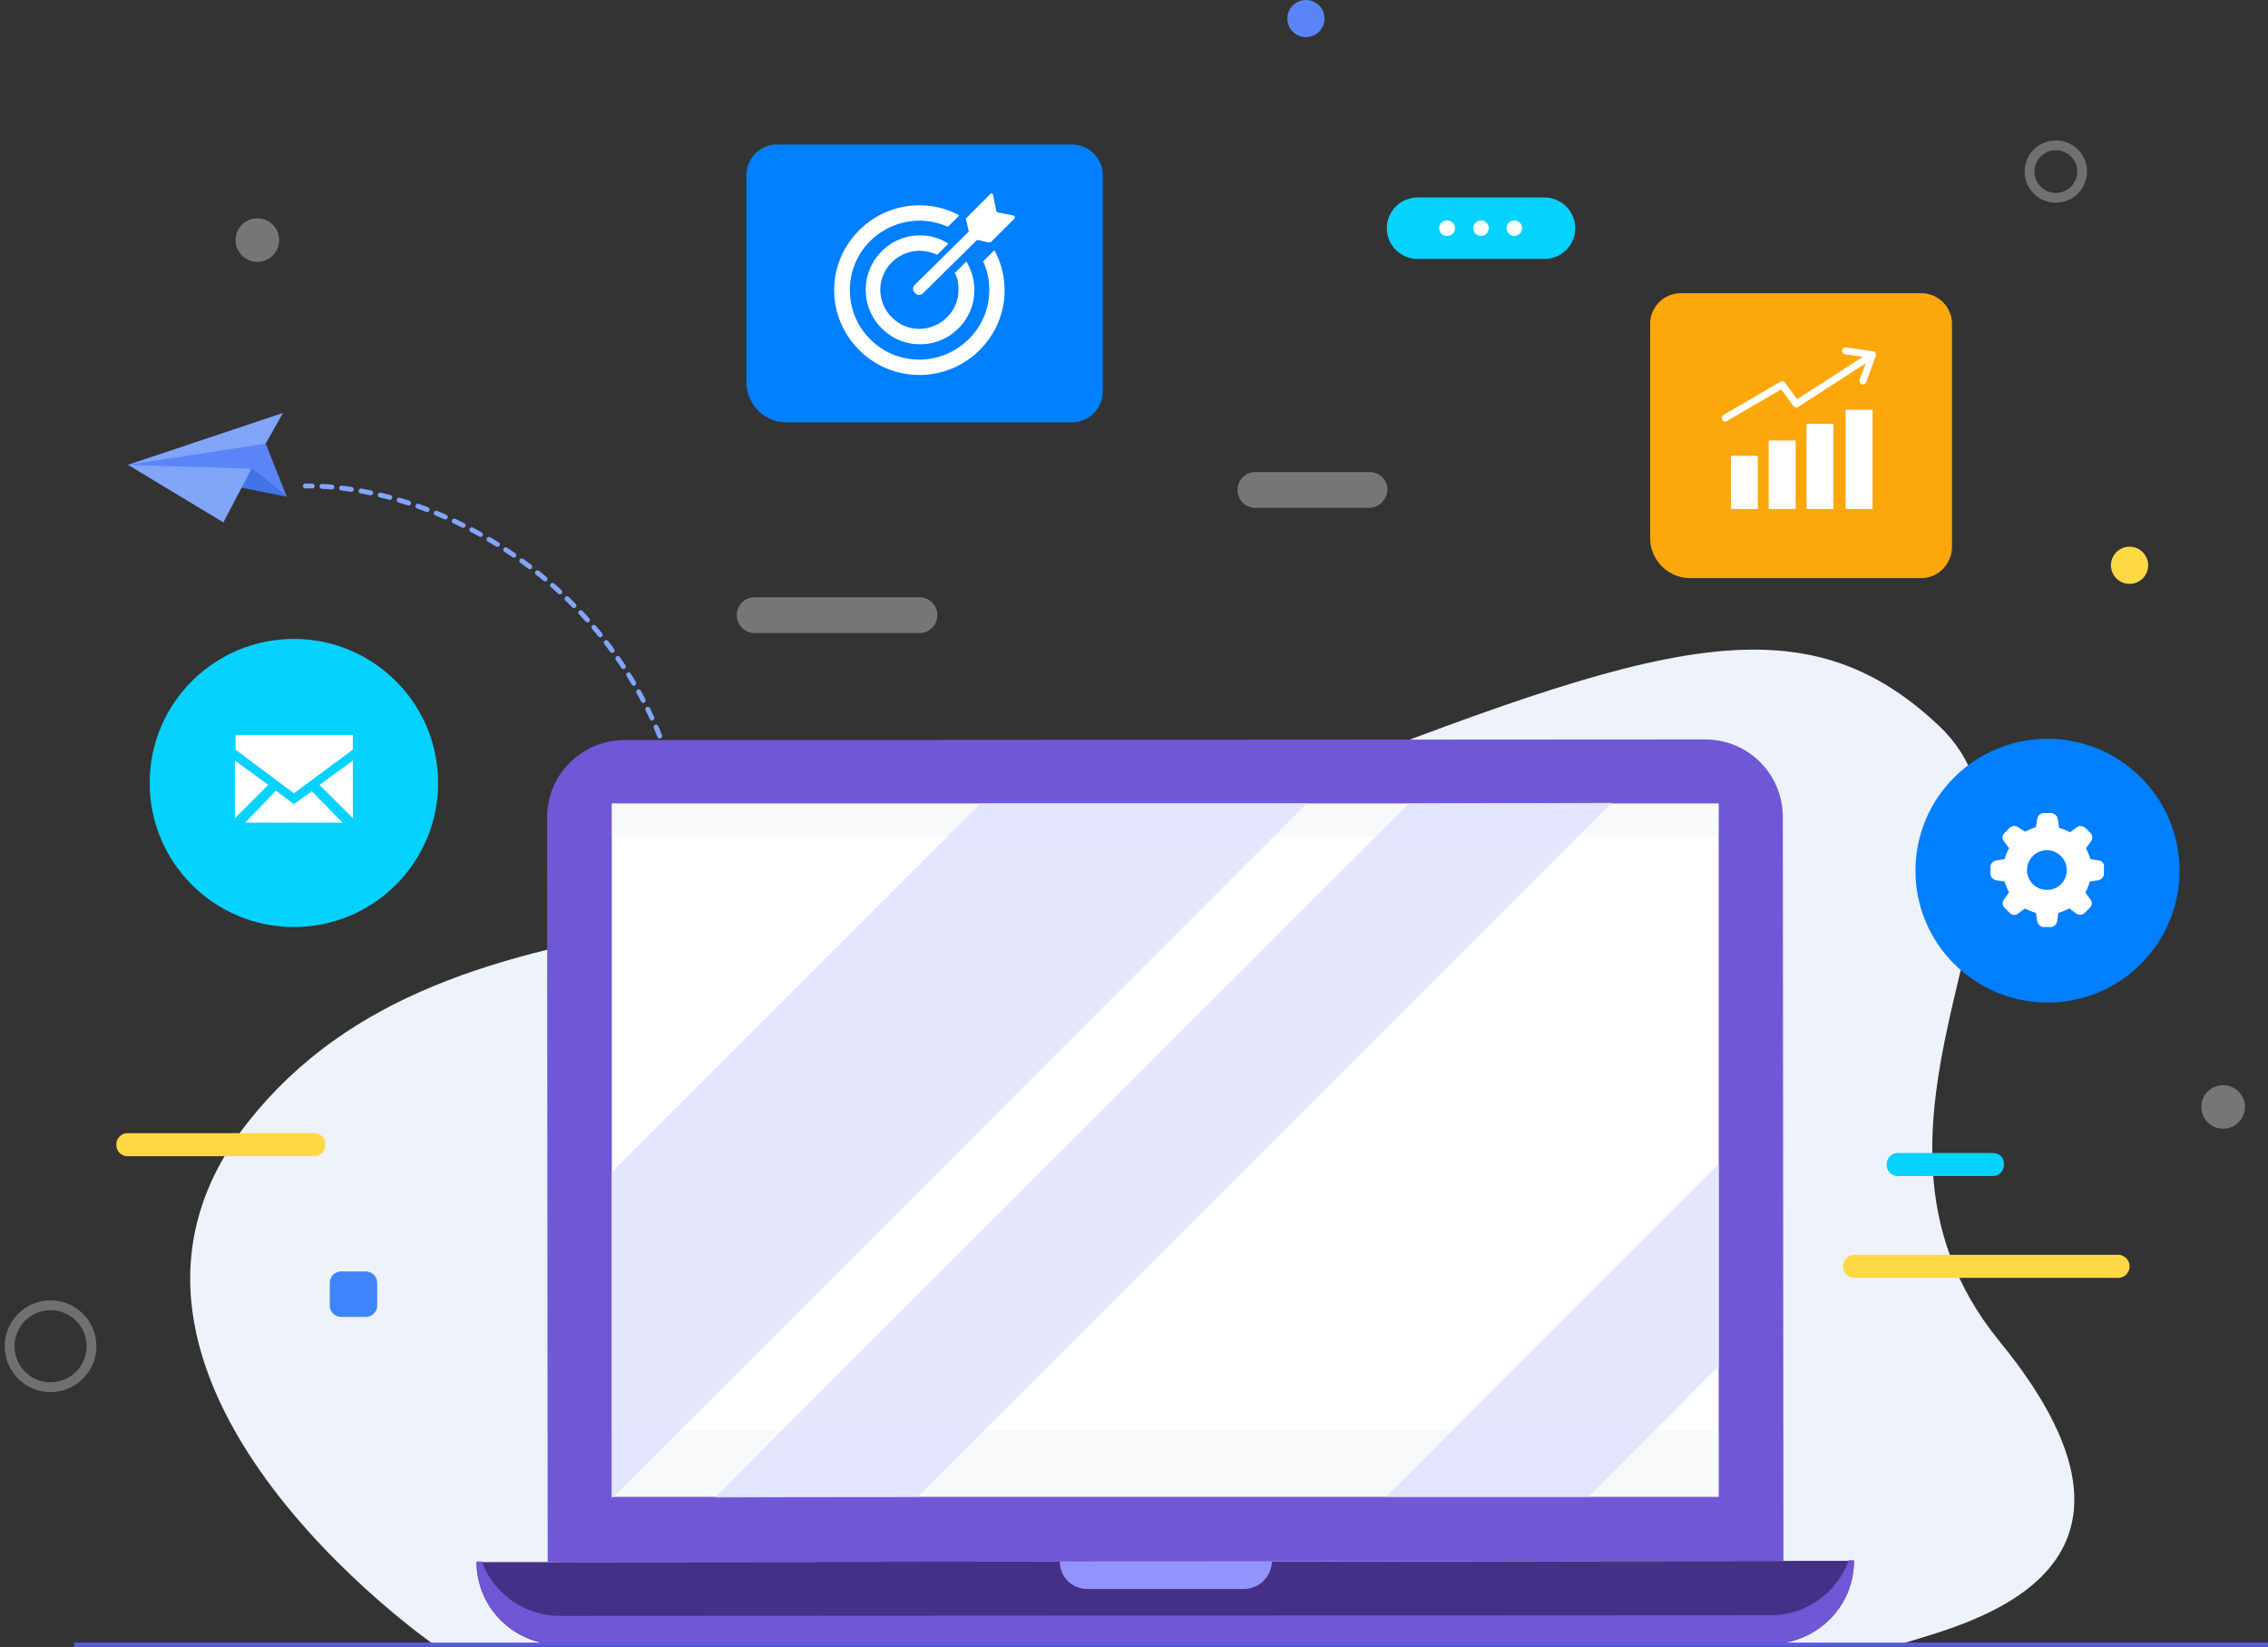 <svg width="471" height="342" viewBox="0 0 471 342" fill="none" xmlns="http://www.w3.org/2000/svg"><rect x="0" y="0" width="471" height="342" fill="#333333" stroke="none"/><path d="M90.315 341.601S9.652 285.775 51.58 232.874c41.928-52.902 124.854-34.16 207.114-66.194 82.26-32.033 114.072-44.262 144.021-15.95 29.284 27.78-25.423 81.213 12.512 127.735 41.13 50.243-11.181 59.415-21.164 63.136H90.314z" fill="#EEF2FA"/><path d="M174.172 176.383c-19.434 13.425-29.55 21.799-31.28 1.329-4.393-50.376-47.786-76.959-79.465-76.827" stroke="#80A5F9" stroke-width="1.018" stroke-miterlimit="10" stroke-linecap="round" stroke-linejoin="round" stroke-dasharray="2.04 2.04"/><path d="M47.188 91.98c-.133-.133 7.986.133 7.986.133l4.393 11.032-7.321-5.848-8.652 3.057-17.038-3.855 20.632-4.52z" fill="#5B84F8"/><path d="M26.556 96.5l33.01 6.645-7.32-5.848-25.69-.798z" fill="#4174E5"/><path d="M26.556 96.5l32.212-10.767-3.594 6.38-28.618 4.386 25.69.798-5.857 11.165-19.833-11.963z" fill="#80A5F9"/><path d="M320.744 53.76h-26.355c-3.461 0-6.389-2.791-6.389-6.38 0-3.456 2.795-6.38 6.389-6.38h26.355c3.461 0 6.389 2.791 6.389 6.38s-2.928 6.38-6.389 6.38z" fill="#06D2FF"/><path d="M300.518 48.976a1.596 1.596 0 1 0-.01-3.19 1.596 1.596 0 1 0 .01 3.19zM307.573 48.975a1.596 1.596 0 1 0-1.602-1.59c.003.881.72 1.593 1.602 1.59zM314.495 48.975a1.596 1.596 0 1 0-1.602-1.59c.002.881.72 1.593 1.602 1.59z" fill="#fff"/><path d="M61.031 192.466c16.54 0 29.95-13.389 29.95-29.906s-13.41-29.907-29.95-29.907-29.949 13.39-29.949 29.907 13.409 29.906 29.95 29.906z" fill="#06D2FF"/><path d="M48.785 169.87l6.922-6.912-6.922-5.05v11.962zM64.758 164.288l-3.727 2.658-3.727-2.791-6.39 6.646h20.233l-6.39-6.513zM66.355 162.958l6.922 6.912v-11.962l-6.922 5.05z" fill="#fff"/><path d="M61.03 164.686l12.246-9.038v-3.057H48.918v3.057l12.112 9.038z" fill="#fff"/><path d="M398.989 120.026h-47.918a8.345 8.345 0 0 1-8.386-8.374V67.257c0-3.456 2.795-6.38 6.389-6.38h49.915c3.461 0 6.389 2.791 6.389 6.38v46.389c-.133 3.588-2.928 6.38-6.389 6.38z" fill="#FCA70C"/><path d="M383.283 72.84l5.59.797-15.84 10.235-2.928-3.988-11.846 6.912M386.876 79.087l1.997-5.45" stroke="#fff" stroke-width="1.451" stroke-miterlimit="10" stroke-linecap="round" stroke-linejoin="round"/><path d="M365.047 94.638h-5.59v11.032h5.59V94.638zM372.9 91.448h-5.59v14.222h5.59V91.448zM380.754 87.992h-5.591v17.678h5.591V87.992zM388.873 85.068h-5.59v20.602h5.59V85.068z" fill="#fff"/><path d="M425.211 208.151c15.144 0 27.42-12.259 27.42-27.381 0-15.123-12.276-27.382-27.42-27.382-15.143 0-27.42 12.259-27.42 27.382 0 15.122 12.277 27.381 27.42 27.381z" fill="#007FFF"/><path d="M435.86 178.643l-1.731-.266a16.263 16.263 0 0 0-.931-2.26l1.065-1.462c.399-.531.266-1.329-.134-1.728l-1.064-1.063c-.533-.399-1.198-.532-1.731-.133l-1.464 1.063c-.666-.398-1.464-.664-2.263-.93l-.266-1.861c-.133-.664-.666-1.063-1.331-1.196h-1.597c-.666 0-1.198.532-1.331 1.196l-.267 1.728c-.798.266-1.464.532-2.262.931l-1.465-.931c-.532-.399-1.331-.266-1.73.133l-1.065 1.063c-.532.532-.532 1.197-.133 1.728l1.065 1.462c-.399.665-.666 1.463-.932 2.26l-1.73.266c-.666.133-1.198.664-1.198 1.329v1.462c0 .665.532 1.196 1.198 1.329l1.73.266c.266.798.533 1.462.932 2.26l-1.065 1.462c-.399.532-.266 1.329.133 1.728l1.065 1.063c.532.532 1.198.532 1.73.133l1.465-1.063c.665.399 1.464.664 2.262.93l.267 1.728c.133.665.665 1.196 1.331 1.196h1.464c.665 0 1.198-.531 1.331-1.196l.266-1.728a16.24 16.24 0 0 0 2.263-.93l1.464 1.063c.533.399 1.331.266 1.73-.133l1.065-1.063c.533-.532.533-1.196.133-1.728l-1.064-1.462c.399-.665.665-1.462.931-2.26l1.731-.266c.665-.133 1.198-.664 1.198-1.329v-1.462c.133-.665-.4-1.196-1.065-1.329zm-10.782 6.114c-2.263 0-4.126-1.861-4.126-4.12 0-2.26 1.863-4.121 4.126-4.121 2.263 0 4.126 1.861 4.126 4.121 0 2.392-1.863 4.12-4.126 4.12z" fill="#fff"/><path d="M222.618 87.687h-59.232A8.345 8.345 0 0 1 155 79.313V36.38c0-3.456 2.795-6.38 6.389-6.38h61.229c3.461 0 6.389 2.791 6.389 6.38v44.927c0 3.588-2.928 6.38-6.389 6.38z" fill="#007FFF"/><path d="M210.505 44.754l-3.327-.665c-.133 0-.133-.133-.266-.265l-.666-3.323c-.133-.4-.399-.532-.666-.133l-4.791 4.785c-.133.133-.267.398-.133.531l.532 2.393-11.181 11.032c-.532.532-.532 1.197 0 1.728.532.532 1.198.532 1.73 0l11.181-11.032 2.396.532c.133 0 .4 0 .533-.133l4.792-4.785c.266-.266.133-.532-.134-.665z" fill="#fff"/><path d="M194.666 52.862l2.129-2.127c.134-.133 0-.133 0-.266a10.943 10.943 0 0 0-5.723-1.595c-2.929 0-5.724 1.064-7.987 3.323-4.392 4.387-4.392 11.564 0 15.95 2.263 2.26 5.058 3.324 7.987 3.324 2.928 0 5.723-1.064 7.986-3.323 3.727-3.722 4.26-9.305 1.731-13.691 0-.133-.133-.133-.267 0l-2.129 2.127c-.133.133-.133.266 0 .266.532 1.063.665 2.126.665 3.322 0 2.127-.798 4.121-2.396 5.716-1.464 1.462-3.594 2.393-5.723 2.393-2.13 0-4.127-.798-5.724-2.393-3.194-3.19-3.194-8.24 0-11.431 1.464-1.462 3.594-2.392 5.724-2.392 1.198 0 2.263.265 3.327.664.133.133.267.133.4.133z" fill="#fff"/><path d="M206.379 52.065l-2.13 2.126c-.133.133-.133.266 0 .266.799 1.728 1.198 3.722 1.198 5.716 0 3.854-1.464 7.443-4.259 10.234-2.662 2.659-6.389 4.254-10.249 4.254-3.86 0-7.454-1.462-10.249-4.254-5.591-5.582-5.591-14.754 0-20.336 2.662-2.659 6.389-4.254 10.249-4.254 1.996 0 3.86.4 5.723 1.197h.267l2.129-2.127c.133-.133 0-.133 0-.266a17.456 17.456 0 0 0-8.119-1.994 17.651 17.651 0 0 0-12.512 5.184c-6.922 6.912-6.922 17.944 0 24.856a17.651 17.651 0 0 0 12.512 5.184c4.525 0 9.051-1.728 12.512-5.184 5.59-5.583 6.655-13.824 3.194-20.47 0-.133-.133-.133-.266-.133z" fill="#fff"/><path d="M75.94 273.414H70.88a2.384 2.384 0 0 1-2.396-2.393v-4.652a2.384 2.384 0 0 1 2.396-2.392h5.058a2.384 2.384 0 0 1 2.396 2.392v4.652a2.384 2.384 0 0 1-2.396 2.393z" fill="#4084FB"/><path d="M439.853 265.306h-54.707a2.385 2.385 0 0 1-2.396-2.393 2.384 2.384 0 0 1 2.396-2.392h54.707a2.384 2.384 0 0 1 2.396 2.392 2.385 2.385 0 0 1-2.396 2.393z" fill="#FFD943"/><path opacity=".38" d="M284.287 105.443h-23.56c-1.997 0-3.727-1.595-3.727-3.721A3.718 3.718 0 0 1 260.727 98h23.693c1.997 0 3.727 1.595 3.727 3.722-.133 1.994-1.73 3.721-3.86 3.721zM190.935 131.443h-34.208c-1.997 0-3.727-1.595-3.727-3.721a3.718 3.718 0 0 1 3.727-3.722h34.208c1.997 0 3.727 1.595 3.727 3.722 0 2.126-1.73 3.721-3.727 3.721z" fill="#DEE2E7"/><path d="M65.29 235.266H26.424c-1.197 0-2.262 1.064-2.262 2.26v.266c0 1.196 1.064 2.259 2.262 2.259h38.868c1.198 0 2.262-1.063 2.262-2.259v-.266c0-1.329-1.064-2.26-2.262-2.26z" fill="#FFD943"/><path d="M413.897 239.387h-19.833c-1.198 0-2.262 1.063-2.262 2.259v.266c0 1.196 1.064 2.26 2.262 2.26h19.833c1.198 0 2.263-1.064 2.263-2.26v-.266c0-1.329-.932-2.259-2.263-2.259z" fill="#06D2FF"/><path d="M442.249 121.222a3.857 3.857 0 0 0 3.86-3.855 3.857 3.857 0 0 0-3.86-3.854 3.857 3.857 0 0 0-3.86 3.854 3.857 3.857 0 0 0 3.86 3.855z" fill="#FFD943"/><path d="M271.207 7.71a3.857 3.857 0 0 0 3.86-3.855A3.857 3.857 0 0 0 271.207 0a3.857 3.857 0 0 0-3.86 3.855 3.857 3.857 0 0 0 3.86 3.854z" fill="#5B84F8"/><path opacity=".38" d="M426.942 41.072a5.453 5.453 0 0 0 5.457-5.45c0-3.01-2.443-5.45-5.457-5.45a5.454 5.454 0 0 0-5.458 5.45c0 3.01 2.444 5.45 5.458 5.45zM10.5 288a8.5 8.5 0 1 0 0-17 8.5 8.5 0 0 0 0 17z" stroke="#CED3D8" stroke-width="2.037" stroke-miterlimit="10"/><path opacity=".38" d="M53.444 54.364c2.5 0 4.526-2.023 4.526-4.52a4.522 4.522 0 0 0-4.526-4.519 4.522 4.522 0 0 0-4.526 4.52 4.522 4.522 0 0 0 4.526 4.519zM461.682 234.336c2.5 0 4.526-2.023 4.526-4.519a4.523 4.523 0 0 0-4.526-4.52 4.523 4.523 0 0 0-4.525 4.52 4.522 4.522 0 0 0 4.525 4.519z" fill="#DEE2E7"/><path d="M367.842 341.335l-251.572.133c-9.583 0-17.303-7.71-17.303-17.147l286.046-.266c0 9.438-7.72 17.147-17.171 17.28z" fill="#453087"/><path d="M367.842 335.354l-251.572.133c-7.454 0-13.71-4.652-16.239-11.298h-1.064c0 9.57 7.72 17.279 17.303 17.146l251.572-.132c9.584 0 17.304-7.71 17.171-17.28h-1.065c-2.396 6.646-8.785 11.431-16.106 11.431z" fill="#7057D6"/><path d="M258.295 329.904h-32.478c-3.194 0-5.723-2.525-5.723-5.715h44.058c-.133 3.19-2.662 5.715-5.857 5.715z" fill="#9393FE"/><path d="M370.371 324.056l-128.315.133-128.314.133-.134-154.585c0-8.905 7.188-16.083 16.106-16.083l224.418-.133c8.918 0 16.106 7.178 16.106 16.083l.133 154.452z" fill="#7057D6"/><path d="M356.927 166.813H127.052v143.951h229.875V166.813z" fill="#fff"/><path opacity=".16" d="M356.927 297.073H127.052v13.824h229.875v-13.824zM356.794 166.813H126.919v6.779h229.875v-6.779z" fill="#D3D4DD"/><g opacity=".8" fill="#DDE1FF"><path d="M203.588 166.812l-76.536 76.562v67.522h.266L271.34 166.812h-67.752zM148.482 310.897l42.062-.133L334.699 166.68l-42.062.133-144.155 144.084zM329.907 310.764l27.02-27.115v-42.003l-69.082 69.118h42.062z"/></g><path d="M15.376 341.468H471" stroke="#555BE4" stroke-width=".876" stroke-miterlimit="10"/></svg>